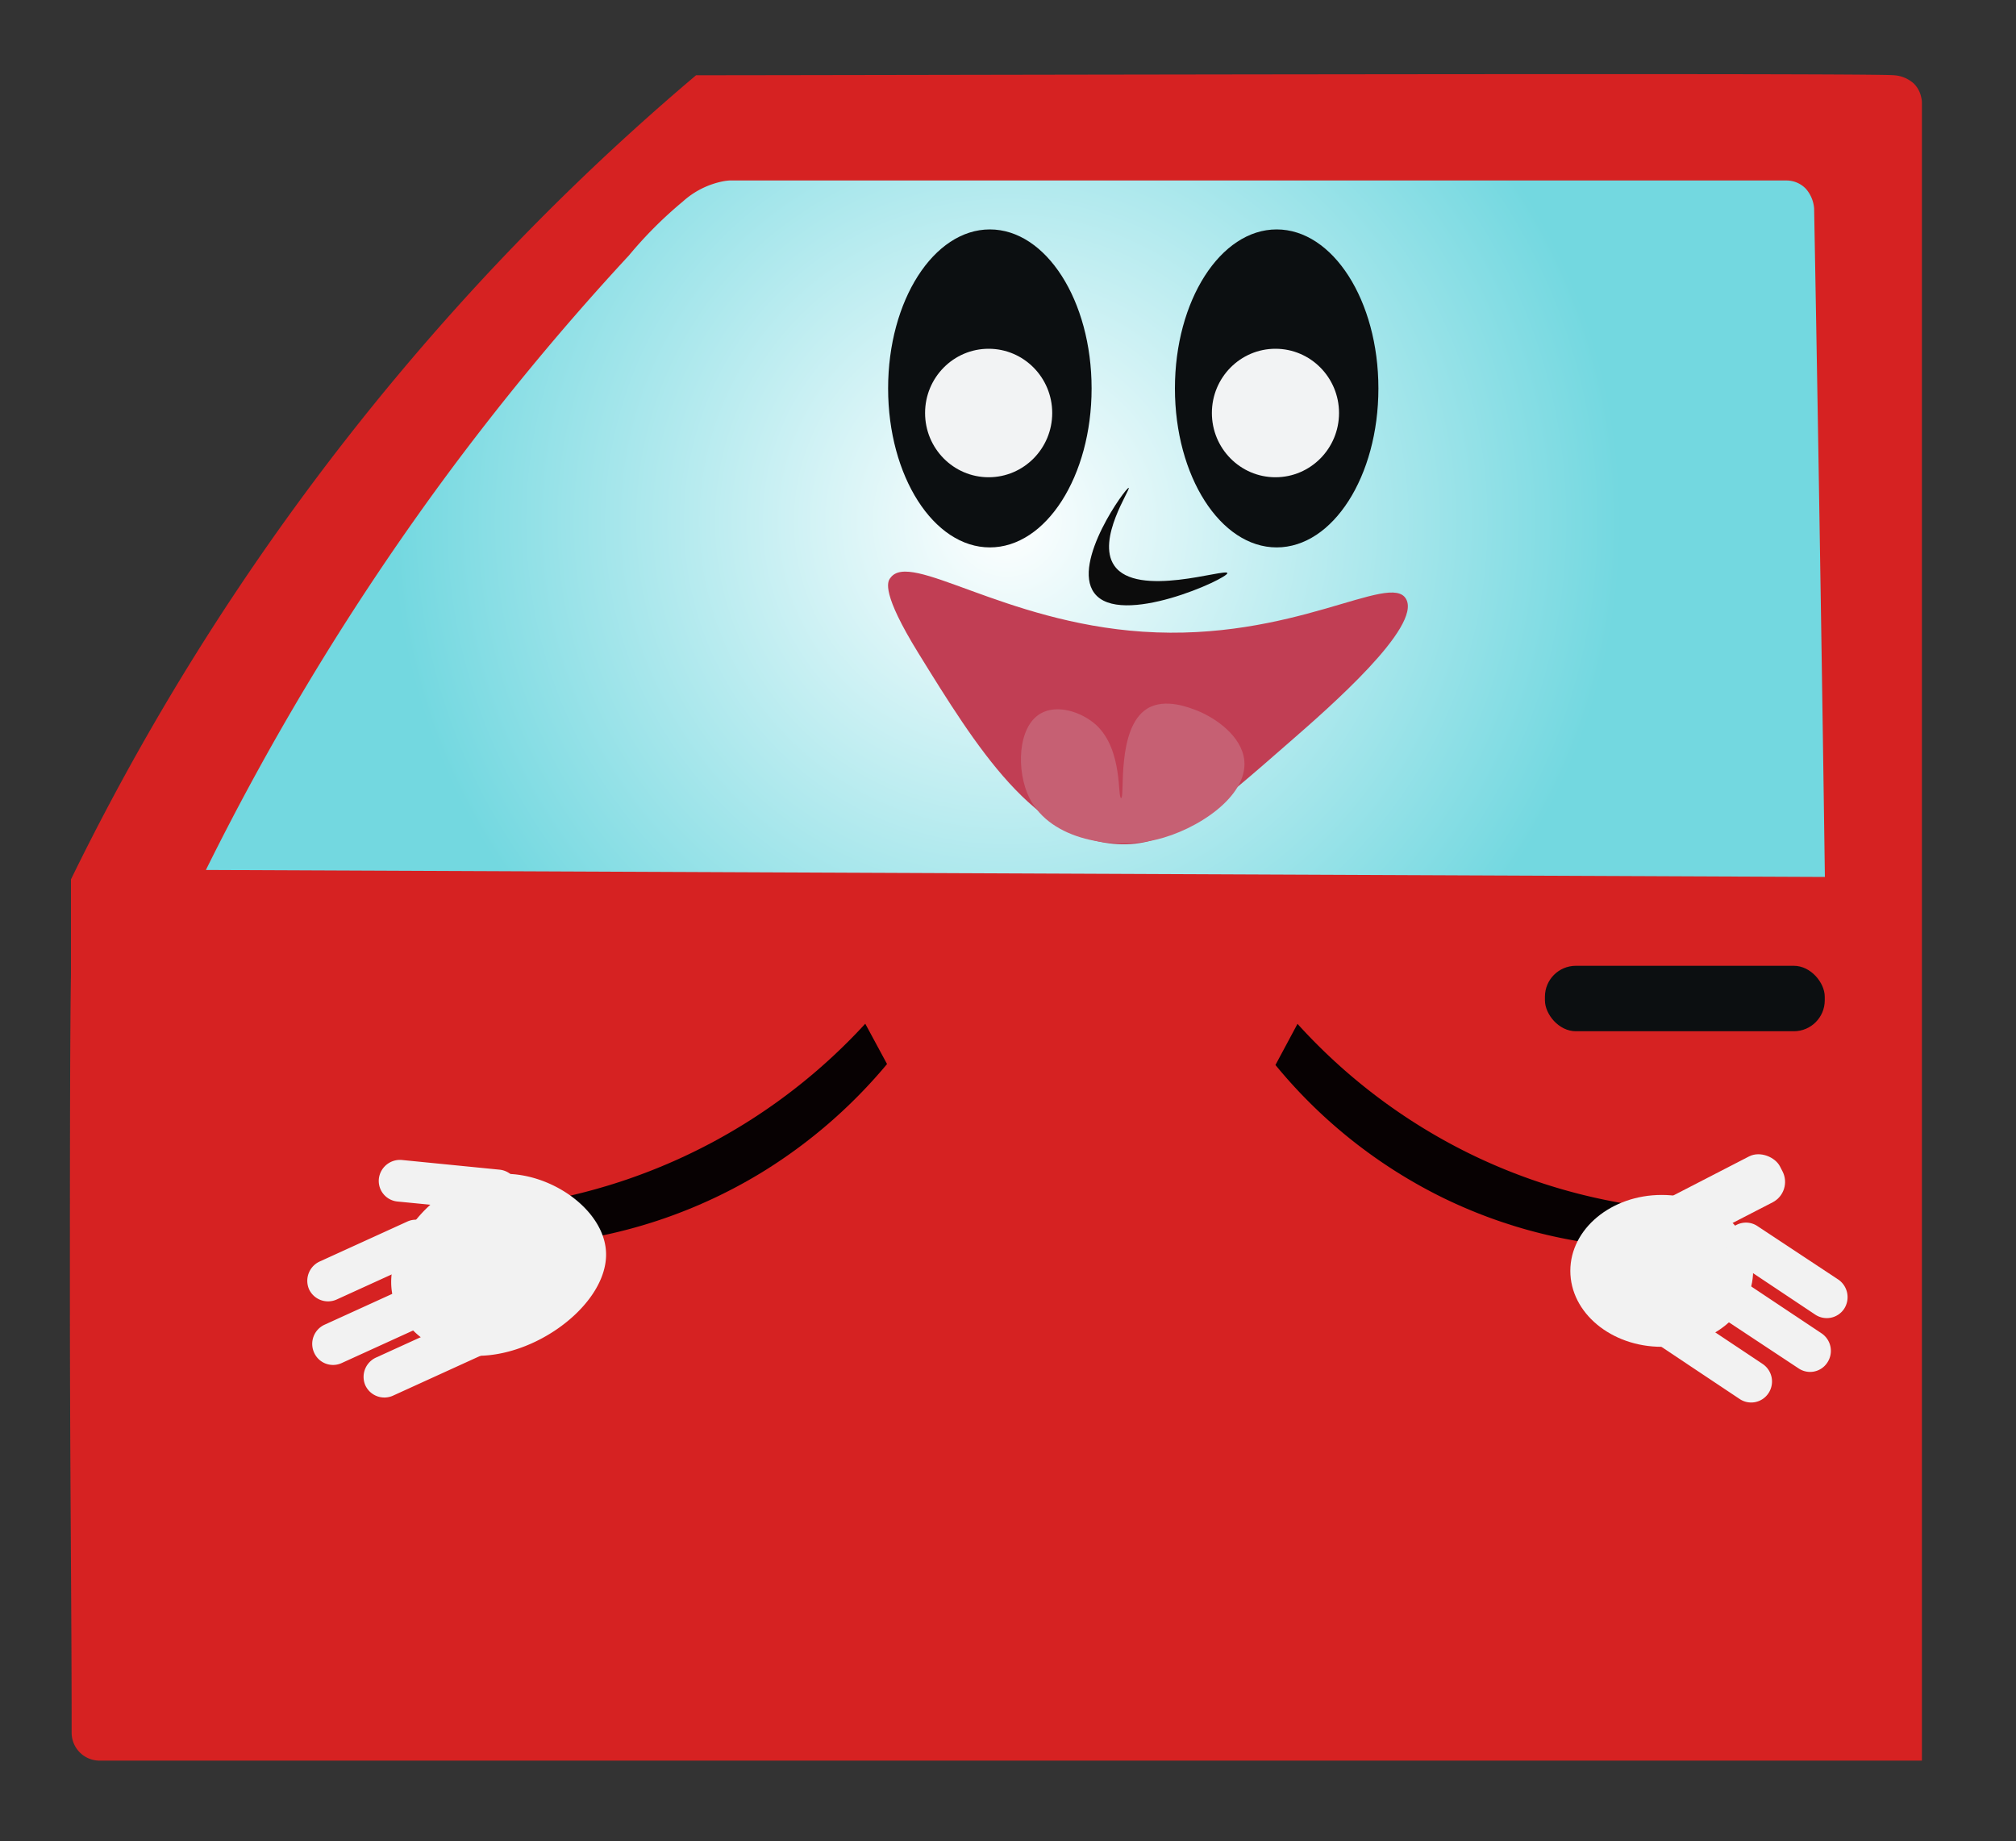 <svg id="Layer_1" data-name="Layer 1" xmlns="http://www.w3.org/2000/svg" xmlns:xlink="http://www.w3.org/1999/xlink" width="150" height="137" viewBox="0 0 150 137"><rect x="0" y="0" width="150" height="137" fill="#333333" stroke="none"/><defs><style>.cls-1{fill:#d62222;}.cls-2{fill:url(#radial-gradient);}.cls-3{fill:#0c0f11;}.cls-4{fill:#f2f3f4;}.cls-5{fill:#0c0c0c;}.cls-6{fill:#c13e54;}.cls-7{fill:#c66073;}.cls-8{fill:#070102;}.cls-9{fill:#f2f2f2;}</style><radialGradient id="radial-gradient" cx="307.36" cy="134.44" r="268.98" gradientTransform="translate(22.66 15.95) scale(0.17 0.17)" gradientUnits="userSpaceOnUse"><stop offset="0" stop-color="#fff"/><stop offset="1" stop-color="#73d8e0"/></radialGradient></defs><path class="cls-1" d="M143,131H7.4a2.08,2.08,0,0,1-2.07-2.09c0-9.52-.12-18.52-.13-32.28,0-6.35,0-19.66.08-24.1,0-.18,0-1,0-2.23,0-2,0-3.62,0-4.87A184.92,184.92,0,0,1,34,22.85,181.48,181.48,0,0,1,51.79,5.6c10,0,87.37-.19,89.14,0a2.43,2.43,0,0,1,1.46.61,2,2,0,0,1,.55,1,1.74,1.74,0,0,1,.06.47Z"/><path class="cls-2" d="M135.78,65.25,15.32,64.73A195.51,195.51,0,0,1,32.87,35.86,193.42,193.42,0,0,1,46.8,19a30.54,30.54,0,0,1,4-4,6.27,6.27,0,0,1,3-1.51,4,4,0,0,1,.47-.06h78.64a2,2,0,0,1,1.46.62,2.51,2.51,0,0,1,.61,1.47C135,16.73,135.39,37.25,135.78,65.25Z"/><rect class="cls-3" x="114.95" y="71.86" width="20.82" height="4.87" rx="2.3"/><ellipse class="cls-3" cx="73.65" cy="28.9" rx="7.57" ry="11.83"/><ellipse class="cls-4" cx="73.56" cy="30.73" rx="4.73" ry="4.78"/><ellipse class="cls-3" cx="94.99" cy="28.9" rx="7.57" ry="11.83"/><ellipse class="cls-4" cx="94.9" cy="30.73" rx="4.73" ry="4.78"/><path class="cls-5" d="M82.9,42.07c1.67,2.47,8.33.19,8.42.57s-8,4.09-9.91,1.47c-1.68-2.29,2.4-7.89,2.57-7.81S81.57,40.12,82.9,42.07Z"/><path class="cls-6" d="M96,55.17c-5.9,5.16-8.85,7.74-12.56,7.65C77,62.66,72.63,55.55,68.31,48.56,65.62,44.19,66,43.29,66.25,43c1.47-2.06,8.4,3.3,18.76,4,11.21.76,18.45-4.49,19.61-2.43S98.94,52.61,96,55.17Z"/><path class="cls-7" d="M89.14,52.9c1.29.53,3.24,1.85,3.44,3.66.29,2.7-3.53,5.2-6.54,5.91-3.17.75-7.83.09-9.44-3.08-1-2-.9-5.33.84-6.31,1.2-.68,3-.15,4.13.87,2,1.87,1.56,5.43,1.85,5.43s-.37-5.22,1.93-6.65C86.69,51.9,88.53,52.66,89.14,52.9Z"/><path class="cls-8" d="M40,89.45l1.62,3a37.49,37.49,0,0,0,15-5.18A38,38,0,0,0,66,79.17l-1.62-3A42.89,42.89,0,0,1,40,89.45Z"/><path class="cls-8" d="M96.54,76.18,94.9,79.24a37.49,37.49,0,0,0,12.46,9.88,36.85,36.85,0,0,0,11.88,3.49l1.64-3.06a42.17,42.17,0,0,1-11.75-3.82A42.63,42.63,0,0,1,96.54,76.18Z"/><path class="cls-9" d="M45.08,93c.39,4.34-6.66,9.18-11.7,7.56a6.15,6.15,0,0,1-4.13-4c-1-3.89,3.38-9.23,8.35-9.22C41.12,87.35,44.82,90,45.08,93Z"/><ellipse class="cls-9" cx="123.64" cy="94.56" rx="6.8" ry="5.65"/><path class="cls-9" d="M31.63,93.69l-6.58,3A1.56,1.56,0,0,1,23,95.94h0a1.58,1.58,0,0,1,.77-2.07l6.58-3a1.55,1.55,0,0,1,2,.78h0A1.56,1.56,0,0,1,31.63,93.69Z"/><path class="cls-9" d="M29.91,86.31l7.26.72a1.55,1.55,0,0,1,1.39,1.69h0a1.58,1.58,0,0,1-1.72,1.39l-7.26-.71a1.54,1.54,0,0,1-1.39-1.7h0A1.58,1.58,0,0,1,29.91,86.31Z"/><path class="cls-9" d="M35.81,100.85l-6.58,3a1.56,1.56,0,0,1-2.05-.78h0A1.58,1.58,0,0,1,28,101l6.58-3a1.55,1.55,0,0,1,2,.78h0A1.56,1.56,0,0,1,35.81,100.85Z"/><path class="cls-9" d="M32,98.42l-6.58,3a1.54,1.54,0,0,1-2.05-.78h0a1.57,1.57,0,0,1,.77-2.07l6.58-3a1.54,1.54,0,0,1,2,.78h0A1.58,1.58,0,0,1,32,98.42Z"/><path class="cls-9" d="M130.72,91.2l6.05,4a1.59,1.59,0,0,1,.45,2.17h0a1.55,1.55,0,0,1-2.15.45l-6-4a1.58,1.58,0,0,1-.44-2.17h0A1.54,1.54,0,0,1,130.72,91.2Z"/><path class="cls-9" d="M129.52,95.2l6,4a1.57,1.57,0,0,1,.45,2.17h0a1.53,1.53,0,0,1-2.14.45l-6.05-4a1.59,1.59,0,0,1-.45-2.17h0A1.55,1.55,0,0,1,129.52,95.2Z"/><path class="cls-9" d="M129.45,104.1l-6-4a1.57,1.57,0,0,1-.45-2.17h0a1.53,1.53,0,0,1,2.14-.45l6,4a1.57,1.57,0,0,1,.45,2.17h0A1.54,1.54,0,0,1,129.45,104.1Z"/><rect class="cls-9" x="122.67" y="87.46" width="10.44" height="3.84" rx="1.71" transform="translate(-26.74 68.54) rotate(-27.28)"/></svg>